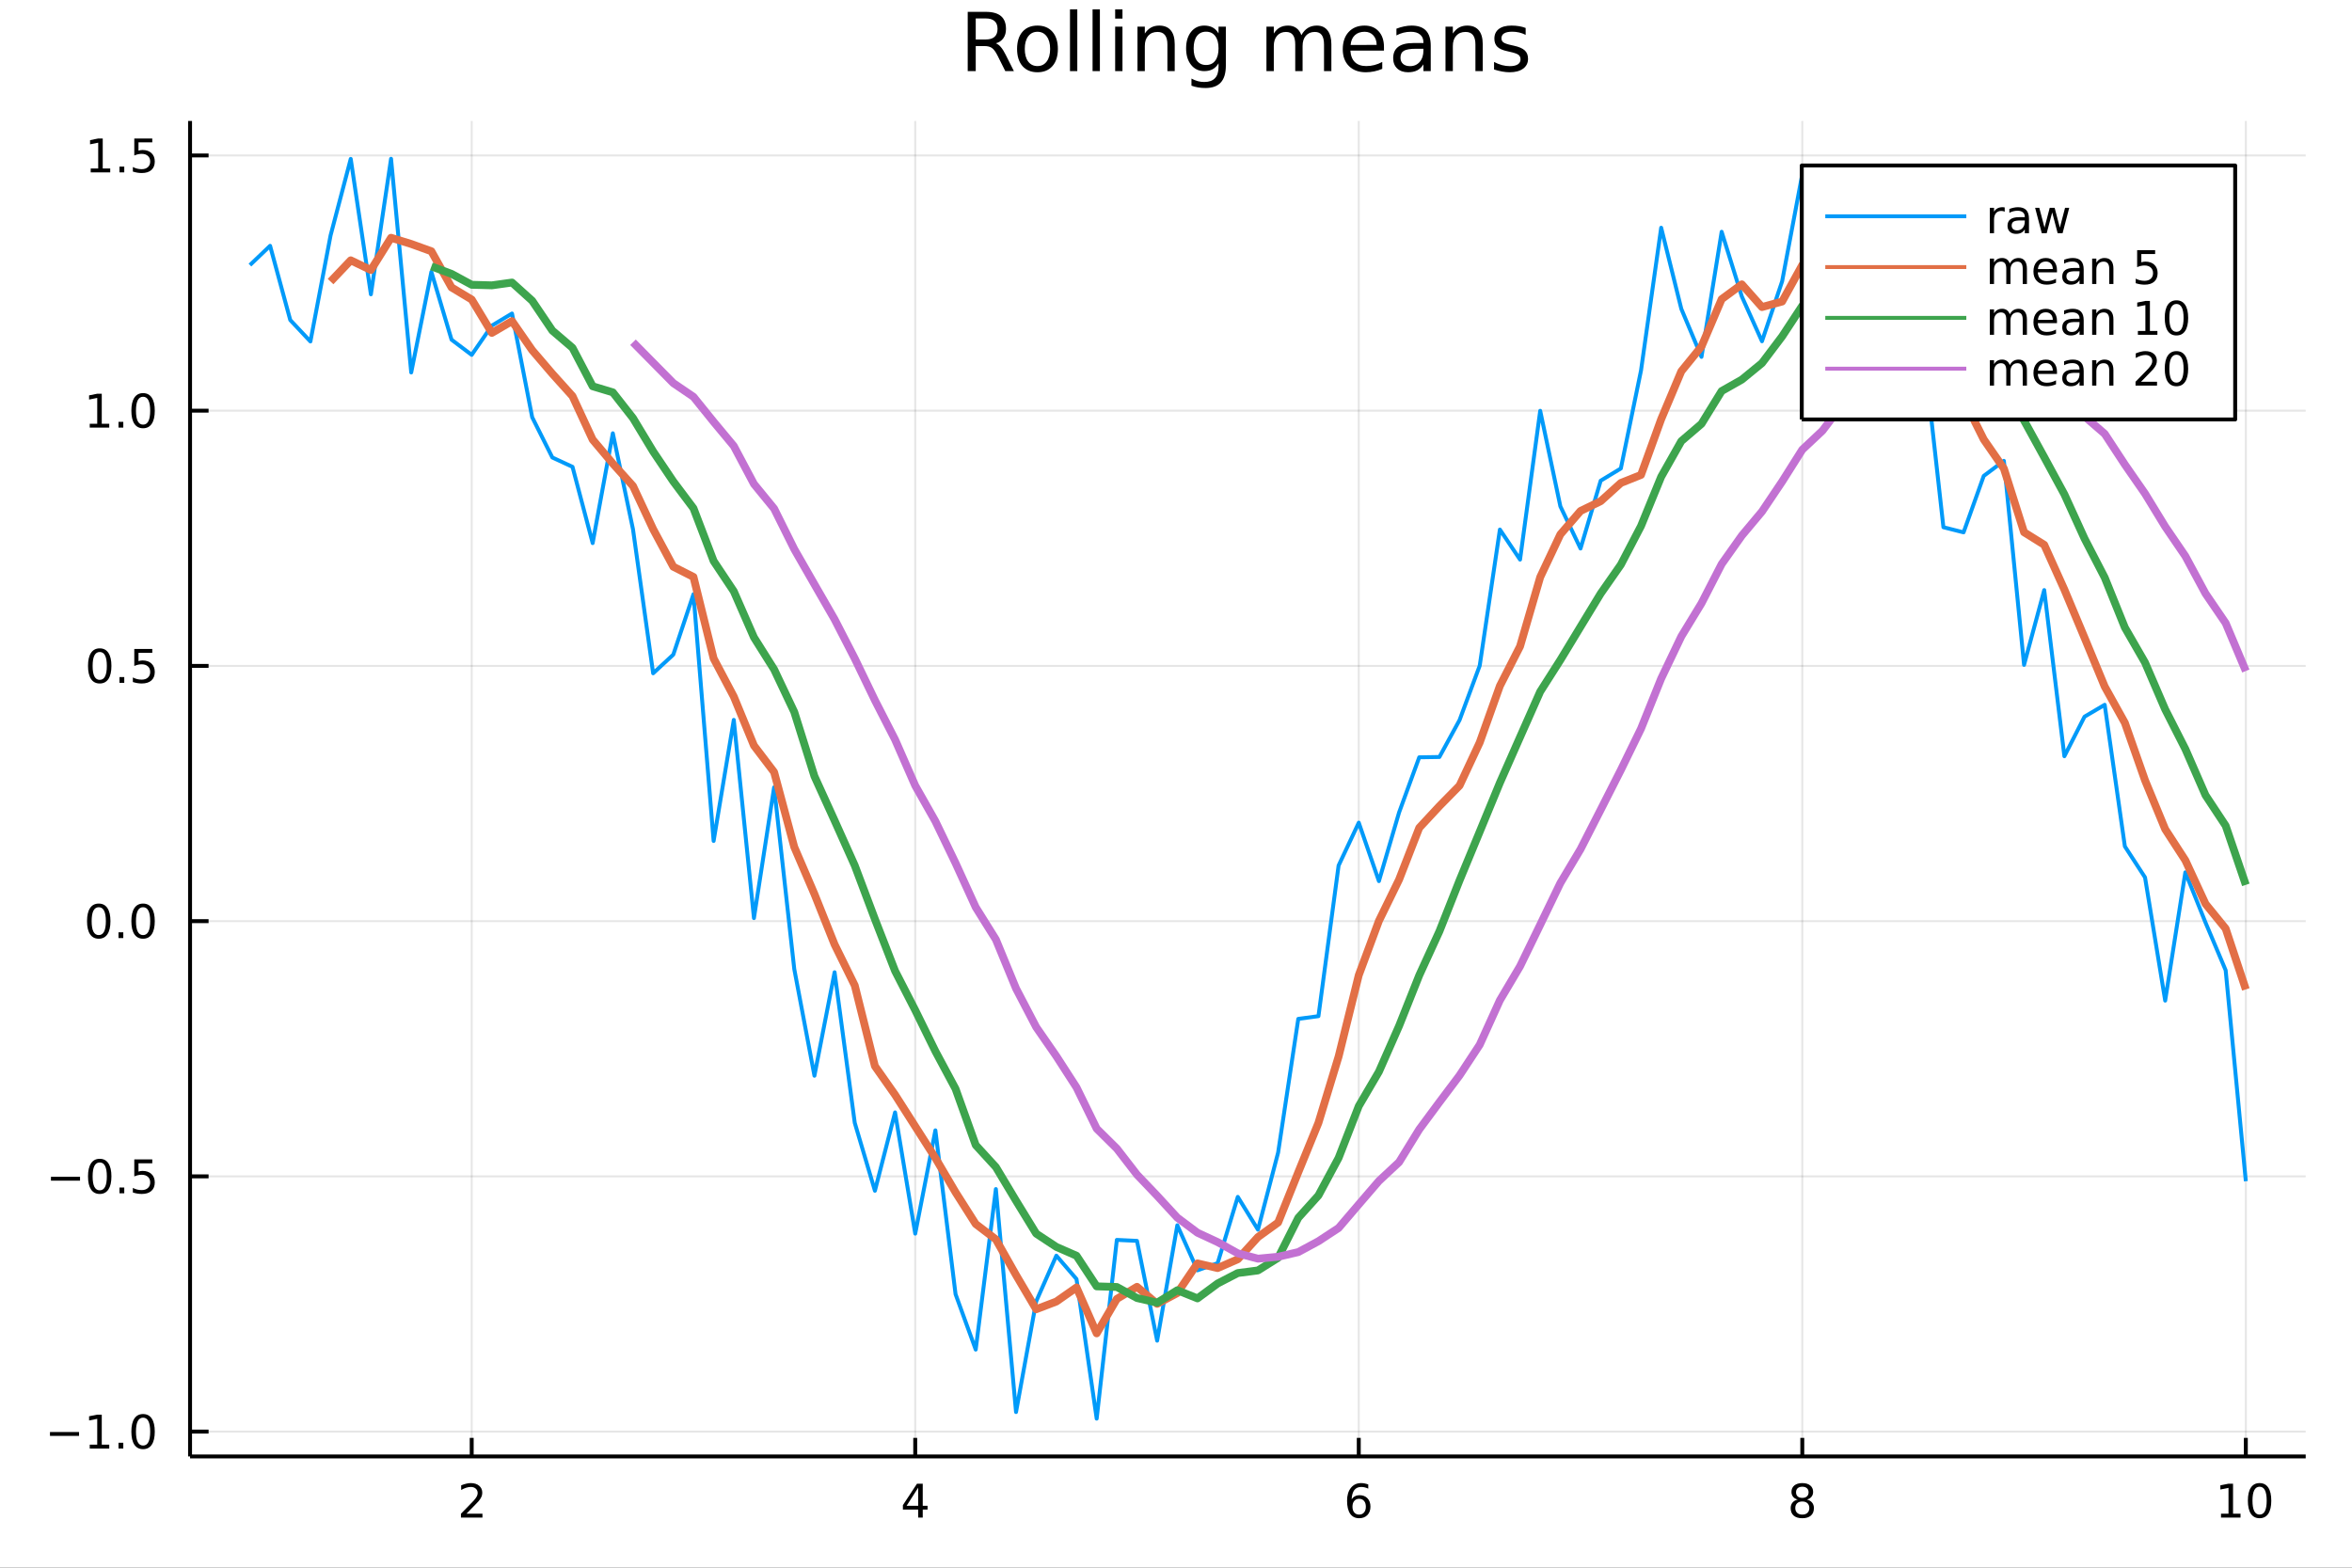 <?xml version="1.0" encoding="utf-8"?>
<svg xmlns="http://www.w3.org/2000/svg" xmlns:xlink="http://www.w3.org/1999/xlink" width="600" height="400" viewBox="0 0 2400 1600">
<rect x="0" y="0" width="2400" height="1600" fill="#333333" stroke="none"/>
<defs>
  <clipPath id="clip980">
    <rect x="0" y="0" width="2400" height="1600"/>
  </clipPath>
</defs>
<path clip-path="url(#clip980)" d="
M0 1600 L2400 1600 L2400 0 L0 0  Z
  " fill="#ffffff" fill-rule="evenodd" fill-opacity="1"/>
<defs>
  <clipPath id="clip981">
    <rect x="480" y="0" width="1681" height="1600"/>
  </clipPath>
</defs>
<path clip-path="url(#clip980)" d="
M193.936 1486.45 L2352.76 1486.45 L2352.76 123.472 L193.936 123.472  Z
  " fill="#ffffff" fill-rule="evenodd" fill-opacity="1"/>
<defs>
  <clipPath id="clip982">
    <rect x="193" y="123" width="2160" height="1364"/>
  </clipPath>
</defs>
<polyline clip-path="url(#clip982)" style="stroke:#000000; stroke-linecap:butt; stroke-linejoin:round; stroke-width:2; stroke-opacity:0.1; fill:none" points="
  481.326,1486.45 481.326,123.472 
  "/>
<polyline clip-path="url(#clip982)" style="stroke:#000000; stroke-linecap:butt; stroke-linejoin:round; stroke-width:2; stroke-opacity:0.1; fill:none" points="
  933.909,1486.45 933.909,123.472 
  "/>
<polyline clip-path="url(#clip982)" style="stroke:#000000; stroke-linecap:butt; stroke-linejoin:round; stroke-width:2; stroke-opacity:0.1; fill:none" points="
  1386.49,1486.45 1386.49,123.472 
  "/>
<polyline clip-path="url(#clip982)" style="stroke:#000000; stroke-linecap:butt; stroke-linejoin:round; stroke-width:2; stroke-opacity:0.1; fill:none" points="
  1839.07,1486.45 1839.07,123.472 
  "/>
<polyline clip-path="url(#clip982)" style="stroke:#000000; stroke-linecap:butt; stroke-linejoin:round; stroke-width:2; stroke-opacity:0.1; fill:none" points="
  2291.66,1486.45 2291.66,123.472 
  "/>
<polyline clip-path="url(#clip980)" style="stroke:#000000; stroke-linecap:butt; stroke-linejoin:round; stroke-width:4; stroke-opacity:1; fill:none" points="
  193.936,1486.45 2352.76,1486.45 
  "/>
<polyline clip-path="url(#clip980)" style="stroke:#000000; stroke-linecap:butt; stroke-linejoin:round; stroke-width:4; stroke-opacity:1; fill:none" points="
  481.326,1486.45 481.326,1467.55 
  "/>
<polyline clip-path="url(#clip980)" style="stroke:#000000; stroke-linecap:butt; stroke-linejoin:round; stroke-width:4; stroke-opacity:1; fill:none" points="
  933.909,1486.45 933.909,1467.55 
  "/>
<polyline clip-path="url(#clip980)" style="stroke:#000000; stroke-linecap:butt; stroke-linejoin:round; stroke-width:4; stroke-opacity:1; fill:none" points="
  1386.49,1486.45 1386.49,1467.55 
  "/>
<polyline clip-path="url(#clip980)" style="stroke:#000000; stroke-linecap:butt; stroke-linejoin:round; stroke-width:4; stroke-opacity:1; fill:none" points="
  1839.07,1486.45 1839.07,1467.55 
  "/>
<polyline clip-path="url(#clip980)" style="stroke:#000000; stroke-linecap:butt; stroke-linejoin:round; stroke-width:4; stroke-opacity:1; fill:none" points="
  2291.66,1486.45 2291.66,1467.55 
  "/>
<path clip-path="url(#clip980)" d="M475.979 1544.91 L492.298 1544.91 L492.298 1548.85 L470.354 1548.85 L470.354 1544.91 Q473.016 1542.16 477.599 1537.53 Q482.206 1532.88 483.386 1531.53 Q485.632 1529.01 486.511 1527.27 Q487.414 1525.51 487.414 1523.82 Q487.414 1521.07 485.47 1519.33 Q483.548 1517.6 480.446 1517.6 Q478.247 1517.6 475.794 1518.36 Q473.363 1519.13 470.585 1520.68 L470.585 1515.95 Q473.409 1514.82 475.863 1514.24 Q478.317 1513.66 480.354 1513.66 Q485.724 1513.66 488.919 1516.35 Q492.113 1519.03 492.113 1523.52 Q492.113 1525.65 491.303 1527.57 Q490.516 1529.47 488.409 1532.07 Q487.831 1532.74 484.729 1535.95 Q481.627 1539.15 475.979 1544.91 Z" fill="#000000" fill-rule="evenodd" fill-opacity="1" /><path clip-path="url(#clip980)" d="M936.918 1518.36 L925.113 1536.81 L936.918 1536.81 L936.918 1518.36 M935.691 1514.29 L941.571 1514.29 L941.571 1536.81 L946.501 1536.81 L946.501 1540.7 L941.571 1540.7 L941.571 1548.85 L936.918 1548.85 L936.918 1540.7 L921.316 1540.7 L921.316 1536.19 L935.691 1514.29 Z" fill="#000000" fill-rule="evenodd" fill-opacity="1" /><path clip-path="url(#clip980)" d="M1386.9 1529.7 Q1383.75 1529.7 1381.9 1531.86 Q1380.07 1534.01 1380.07 1537.76 Q1380.07 1541.49 1381.9 1543.66 Q1383.75 1545.82 1386.9 1545.82 Q1390.04 1545.82 1391.87 1543.66 Q1393.73 1541.49 1393.73 1537.76 Q1393.73 1534.01 1391.87 1531.86 Q1390.04 1529.7 1386.9 1529.7 M1396.18 1515.05 L1396.18 1519.31 Q1394.42 1518.48 1392.61 1518.04 Q1390.83 1517.6 1389.07 1517.6 Q1384.44 1517.6 1381.99 1520.72 Q1379.56 1523.85 1379.21 1530.17 Q1380.58 1528.15 1382.64 1527.09 Q1384.7 1526 1387.17 1526 Q1392.38 1526 1395.39 1529.17 Q1398.42 1532.32 1398.42 1537.76 Q1398.42 1543.08 1395.28 1546.3 Q1392.13 1549.52 1386.9 1549.52 Q1380.9 1549.52 1377.73 1544.94 Q1374.56 1540.33 1374.56 1531.6 Q1374.56 1523.41 1378.45 1518.55 Q1382.34 1513.66 1388.89 1513.66 Q1390.65 1513.66 1392.43 1514.01 Q1394.23 1514.36 1396.18 1515.05 Z" fill="#000000" fill-rule="evenodd" fill-opacity="1" /><path clip-path="url(#clip980)" d="M1839.07 1532.44 Q1835.74 1532.44 1833.82 1534.22 Q1831.92 1536 1831.92 1539.13 Q1831.92 1542.25 1833.82 1544.03 Q1835.74 1545.82 1839.07 1545.82 Q1842.41 1545.82 1844.33 1544.03 Q1846.25 1542.23 1846.25 1539.13 Q1846.25 1536 1844.33 1534.22 Q1842.43 1532.44 1839.07 1532.44 M1834.4 1530.45 Q1831.39 1529.7 1829.7 1527.64 Q1828.03 1525.58 1828.03 1522.62 Q1828.03 1518.48 1830.97 1516.07 Q1833.94 1513.66 1839.07 1513.66 Q1844.24 1513.66 1847.18 1516.07 Q1850.12 1518.48 1850.12 1522.62 Q1850.12 1525.58 1848.43 1527.64 Q1846.76 1529.7 1843.77 1530.45 Q1847.15 1531.23 1849.03 1533.52 Q1850.93 1535.82 1850.93 1539.13 Q1850.93 1544.15 1847.85 1546.83 Q1844.79 1549.52 1839.07 1549.52 Q1833.36 1549.52 1830.28 1546.83 Q1827.22 1544.15 1827.22 1539.13 Q1827.22 1535.82 1829.12 1533.52 Q1831.02 1531.23 1834.4 1530.45 M1832.69 1523.06 Q1832.69 1525.75 1834.35 1527.25 Q1836.04 1528.76 1839.07 1528.76 Q1842.08 1528.76 1843.77 1527.25 Q1845.49 1525.75 1845.49 1523.06 Q1845.49 1520.38 1843.77 1518.87 Q1842.08 1517.37 1839.07 1517.37 Q1836.04 1517.37 1834.35 1518.87 Q1832.69 1520.38 1832.69 1523.06 Z" fill="#000000" fill-rule="evenodd" fill-opacity="1" /><path clip-path="url(#clip980)" d="M2266.34 1544.91 L2273.98 1544.91 L2273.98 1518.55 L2265.67 1520.21 L2265.67 1515.95 L2273.94 1514.29 L2278.61 1514.29 L2278.61 1544.91 L2286.25 1544.91 L2286.25 1548.85 L2266.34 1548.85 L2266.34 1544.91 Z" fill="#000000" fill-rule="evenodd" fill-opacity="1" /><path clip-path="url(#clip980)" d="M2305.7 1517.37 Q2302.09 1517.37 2300.26 1520.93 Q2298.45 1524.47 2298.45 1531.6 Q2298.45 1538.71 2300.26 1542.27 Q2302.09 1545.82 2305.7 1545.82 Q2309.33 1545.82 2311.14 1542.27 Q2312.96 1538.71 2312.96 1531.6 Q2312.96 1524.47 2311.14 1520.93 Q2309.33 1517.37 2305.7 1517.37 M2305.7 1513.66 Q2311.51 1513.66 2314.56 1518.27 Q2317.64 1522.85 2317.64 1531.6 Q2317.64 1540.33 2314.56 1544.94 Q2311.51 1549.52 2305.7 1549.52 Q2299.89 1549.52 2296.81 1544.94 Q2293.75 1540.33 2293.75 1531.6 Q2293.75 1522.85 2296.81 1518.27 Q2299.89 1513.66 2305.7 1513.66 Z" fill="#000000" fill-rule="evenodd" fill-opacity="1" /><polyline clip-path="url(#clip982)" style="stroke:#000000; stroke-linecap:butt; stroke-linejoin:round; stroke-width:2; stroke-opacity:0.1; fill:none" points="
  193.936,1461.09 2352.76,1461.09 
  "/>
<polyline clip-path="url(#clip982)" style="stroke:#000000; stroke-linecap:butt; stroke-linejoin:round; stroke-width:2; stroke-opacity:0.1; fill:none" points="
  193.936,1200.6 2352.76,1200.6 
  "/>
<polyline clip-path="url(#clip982)" style="stroke:#000000; stroke-linecap:butt; stroke-linejoin:round; stroke-width:2; stroke-opacity:0.1; fill:none" points="
  193.936,940.116 2352.76,940.116 
  "/>
<polyline clip-path="url(#clip982)" style="stroke:#000000; stroke-linecap:butt; stroke-linejoin:round; stroke-width:2; stroke-opacity:0.1; fill:none" points="
  193.936,679.627 2352.76,679.627 
  "/>
<polyline clip-path="url(#clip982)" style="stroke:#000000; stroke-linecap:butt; stroke-linejoin:round; stroke-width:2; stroke-opacity:0.1; fill:none" points="
  193.936,419.138 2352.76,419.138 
  "/>
<polyline clip-path="url(#clip982)" style="stroke:#000000; stroke-linecap:butt; stroke-linejoin:round; stroke-width:2; stroke-opacity:0.1; fill:none" points="
  193.936,158.649 2352.76,158.649 
  "/>
<polyline clip-path="url(#clip980)" style="stroke:#000000; stroke-linecap:butt; stroke-linejoin:round; stroke-width:4; stroke-opacity:1; fill:none" points="
  193.936,1486.45 193.936,123.472 
  "/>
<polyline clip-path="url(#clip980)" style="stroke:#000000; stroke-linecap:butt; stroke-linejoin:round; stroke-width:4; stroke-opacity:1; fill:none" points="
  193.936,1461.09 212.834,1461.09 
  "/>
<polyline clip-path="url(#clip980)" style="stroke:#000000; stroke-linecap:butt; stroke-linejoin:round; stroke-width:4; stroke-opacity:1; fill:none" points="
  193.936,1200.6 212.834,1200.6 
  "/>
<polyline clip-path="url(#clip980)" style="stroke:#000000; stroke-linecap:butt; stroke-linejoin:round; stroke-width:4; stroke-opacity:1; fill:none" points="
  193.936,940.116 212.834,940.116 
  "/>
<polyline clip-path="url(#clip980)" style="stroke:#000000; stroke-linecap:butt; stroke-linejoin:round; stroke-width:4; stroke-opacity:1; fill:none" points="
  193.936,679.627 212.834,679.627 
  "/>
<polyline clip-path="url(#clip980)" style="stroke:#000000; stroke-linecap:butt; stroke-linejoin:round; stroke-width:4; stroke-opacity:1; fill:none" points="
  193.936,419.138 212.834,419.138 
  "/>
<polyline clip-path="url(#clip980)" style="stroke:#000000; stroke-linecap:butt; stroke-linejoin:round; stroke-width:4; stroke-opacity:1; fill:none" points="
  193.936,158.649 212.834,158.649 
  "/>
<path clip-path="url(#clip980)" d="M50.992 1461.54 L80.668 1461.54 L80.668 1465.48 L50.992 1465.48 L50.992 1461.54 Z" fill="#000000" fill-rule="evenodd" fill-opacity="1" /><path clip-path="url(#clip980)" d="M91.571 1474.44 L99.21 1474.44 L99.21 1448.07 L90.899 1449.74 L90.899 1445.48 L99.163 1443.81 L103.839 1443.81 L103.839 1474.44 L111.478 1474.44 L111.478 1478.37 L91.571 1478.37 L91.571 1474.44 Z" fill="#000000" fill-rule="evenodd" fill-opacity="1" /><path clip-path="url(#clip980)" d="M120.922 1472.49 L125.807 1472.49 L125.807 1478.37 L120.922 1478.37 L120.922 1472.49 Z" fill="#000000" fill-rule="evenodd" fill-opacity="1" /><path clip-path="url(#clip980)" d="M145.992 1446.89 Q142.381 1446.89 140.552 1450.46 Q138.746 1454 138.746 1461.13 Q138.746 1468.23 140.552 1471.8 Q142.381 1475.34 145.992 1475.34 Q149.626 1475.34 151.431 1471.8 Q153.26 1468.23 153.26 1461.13 Q153.26 1454 151.431 1450.46 Q149.626 1446.89 145.992 1446.89 M145.992 1443.19 Q151.802 1443.19 154.857 1447.79 Q157.936 1452.38 157.936 1461.13 Q157.936 1469.85 154.857 1474.46 Q151.802 1479.04 145.992 1479.04 Q140.181 1479.04 137.103 1474.46 Q134.047 1469.85 134.047 1461.13 Q134.047 1452.38 137.103 1447.79 Q140.181 1443.19 145.992 1443.19 Z" fill="#000000" fill-rule="evenodd" fill-opacity="1" /><path clip-path="url(#clip980)" d="M51.987 1201.06 L81.663 1201.06 L81.663 1204.99 L51.987 1204.99 L51.987 1201.06 Z" fill="#000000" fill-rule="evenodd" fill-opacity="1" /><path clip-path="url(#clip980)" d="M101.756 1186.4 Q98.145 1186.4 96.316 1189.97 Q94.51 1193.51 94.51 1200.64 Q94.51 1207.75 96.316 1211.31 Q98.145 1214.85 101.756 1214.85 Q105.39 1214.85 107.196 1211.31 Q109.024 1207.75 109.024 1200.64 Q109.024 1193.51 107.196 1189.97 Q105.39 1186.4 101.756 1186.4 M101.756 1182.7 Q107.566 1182.7 110.621 1187.31 Q113.7 1191.89 113.7 1200.64 Q113.7 1209.37 110.621 1213.97 Q107.566 1218.56 101.756 1218.56 Q95.946 1218.56 92.867 1213.97 Q89.811 1209.37 89.811 1200.64 Q89.811 1191.89 92.867 1187.31 Q95.946 1182.7 101.756 1182.7 Z" fill="#000000" fill-rule="evenodd" fill-opacity="1" /><path clip-path="url(#clip980)" d="M121.918 1212 L126.802 1212 L126.802 1217.88 L121.918 1217.88 L121.918 1212 Z" fill="#000000" fill-rule="evenodd" fill-opacity="1" /><path clip-path="url(#clip980)" d="M137.033 1183.32 L155.39 1183.32 L155.39 1187.26 L141.316 1187.26 L141.316 1195.73 Q142.334 1195.38 143.353 1195.22 Q144.371 1195.04 145.39 1195.04 Q151.177 1195.04 154.556 1198.21 Q157.936 1201.38 157.936 1206.8 Q157.936 1212.38 154.464 1215.48 Q150.992 1218.56 144.672 1218.56 Q142.496 1218.56 140.228 1218.19 Q137.982 1217.82 135.575 1217.07 L135.575 1212.38 Q137.658 1213.51 139.881 1214.07 Q142.103 1214.62 144.58 1214.62 Q148.584 1214.62 150.922 1212.51 Q153.26 1210.41 153.26 1206.8 Q153.26 1203.19 150.922 1201.08 Q148.584 1198.97 144.58 1198.97 Q142.705 1198.97 140.83 1199.39 Q138.978 1199.81 137.033 1200.69 L137.033 1183.32 Z" fill="#000000" fill-rule="evenodd" fill-opacity="1" /><path clip-path="url(#clip980)" d="M100.76 925.914 Q97.149 925.914 95.321 929.479 Q93.515 933.021 93.515 940.15 Q93.515 947.257 95.321 950.821 Q97.149 954.363 100.76 954.363 Q104.395 954.363 106.2 950.821 Q108.029 947.257 108.029 940.15 Q108.029 933.021 106.2 929.479 Q104.395 925.914 100.76 925.914 M100.76 922.211 Q106.571 922.211 109.626 926.817 Q112.705 931.4 112.705 940.15 Q112.705 948.877 109.626 953.483 Q106.571 958.067 100.76 958.067 Q94.95 958.067 91.871 953.483 Q88.816 948.877 88.816 940.15 Q88.816 931.4 91.871 926.817 Q94.95 922.211 100.76 922.211 Z" fill="#000000" fill-rule="evenodd" fill-opacity="1" /><path clip-path="url(#clip980)" d="M120.922 951.516 L125.807 951.516 L125.807 957.396 L120.922 957.396 L120.922 951.516 Z" fill="#000000" fill-rule="evenodd" fill-opacity="1" /><path clip-path="url(#clip980)" d="M145.992 925.914 Q142.381 925.914 140.552 929.479 Q138.746 933.021 138.746 940.15 Q138.746 947.257 140.552 950.821 Q142.381 954.363 145.992 954.363 Q149.626 954.363 151.431 950.821 Q153.26 947.257 153.26 940.15 Q153.26 933.021 151.431 929.479 Q149.626 925.914 145.992 925.914 M145.992 922.211 Q151.802 922.211 154.857 926.817 Q157.936 931.4 157.936 940.15 Q157.936 948.877 154.857 953.483 Q151.802 958.067 145.992 958.067 Q140.181 958.067 137.103 953.483 Q134.047 948.877 134.047 940.15 Q134.047 931.4 137.103 926.817 Q140.181 922.211 145.992 922.211 Z" fill="#000000" fill-rule="evenodd" fill-opacity="1" /><path clip-path="url(#clip980)" d="M101.756 665.425 Q98.145 665.425 96.316 668.99 Q94.51 672.532 94.51 679.661 Q94.51 686.768 96.316 690.333 Q98.145 693.874 101.756 693.874 Q105.39 693.874 107.196 690.333 Q109.024 686.768 109.024 679.661 Q109.024 672.532 107.196 668.99 Q105.39 665.425 101.756 665.425 M101.756 661.722 Q107.566 661.722 110.621 666.328 Q113.7 670.911 113.7 679.661 Q113.7 688.388 110.621 692.995 Q107.566 697.578 101.756 697.578 Q95.946 697.578 92.867 692.995 Q89.811 688.388 89.811 679.661 Q89.811 670.911 92.867 666.328 Q95.946 661.722 101.756 661.722 Z" fill="#000000" fill-rule="evenodd" fill-opacity="1" /><path clip-path="url(#clip980)" d="M121.918 691.027 L126.802 691.027 L126.802 696.907 L121.918 696.907 L121.918 691.027 Z" fill="#000000" fill-rule="evenodd" fill-opacity="1" /><path clip-path="url(#clip980)" d="M137.033 662.347 L155.39 662.347 L155.39 666.282 L141.316 666.282 L141.316 674.754 Q142.334 674.407 143.353 674.245 Q144.371 674.059 145.39 674.059 Q151.177 674.059 154.556 677.231 Q157.936 680.402 157.936 685.819 Q157.936 691.397 154.464 694.499 Q150.992 697.578 144.672 697.578 Q142.496 697.578 140.228 697.208 Q137.982 696.837 135.575 696.096 L135.575 691.397 Q137.658 692.532 139.881 693.087 Q142.103 693.643 144.58 693.643 Q148.584 693.643 150.922 691.536 Q153.26 689.43 153.26 685.819 Q153.26 682.208 150.922 680.101 Q148.584 677.995 144.58 677.995 Q142.705 677.995 140.83 678.411 Q138.978 678.828 137.033 679.708 L137.033 662.347 Z" fill="#000000" fill-rule="evenodd" fill-opacity="1" /><path clip-path="url(#clip980)" d="M91.571 432.482 L99.21 432.482 L99.21 406.117 L90.899 407.784 L90.899 403.524 L99.163 401.858 L103.839 401.858 L103.839 432.482 L111.478 432.482 L111.478 436.418 L91.571 436.418 L91.571 432.482 Z" fill="#000000" fill-rule="evenodd" fill-opacity="1" /><path clip-path="url(#clip980)" d="M120.922 430.538 L125.807 430.538 L125.807 436.418 L120.922 436.418 L120.922 430.538 Z" fill="#000000" fill-rule="evenodd" fill-opacity="1" /><path clip-path="url(#clip980)" d="M145.992 404.936 Q142.381 404.936 140.552 408.501 Q138.746 412.043 138.746 419.172 Q138.746 426.279 140.552 429.844 Q142.381 433.385 145.992 433.385 Q149.626 433.385 151.431 429.844 Q153.26 426.279 153.26 419.172 Q153.26 412.043 151.431 408.501 Q149.626 404.936 145.992 404.936 M145.992 401.233 Q151.802 401.233 154.857 405.839 Q157.936 410.422 157.936 419.172 Q157.936 427.899 154.857 432.506 Q151.802 437.089 145.992 437.089 Q140.181 437.089 137.103 432.506 Q134.047 427.899 134.047 419.172 Q134.047 410.422 137.103 405.839 Q140.181 401.233 145.992 401.233 Z" fill="#000000" fill-rule="evenodd" fill-opacity="1" /><path clip-path="url(#clip980)" d="M92.566 171.994 L100.205 171.994 L100.205 145.628 L91.895 147.295 L91.895 143.035 L100.159 141.369 L104.834 141.369 L104.834 171.994 L112.473 171.994 L112.473 175.929 L92.566 175.929 L92.566 171.994 Z" fill="#000000" fill-rule="evenodd" fill-opacity="1" /><path clip-path="url(#clip980)" d="M121.918 170.049 L126.802 170.049 L126.802 175.929 L121.918 175.929 L121.918 170.049 Z" fill="#000000" fill-rule="evenodd" fill-opacity="1" /><path clip-path="url(#clip980)" d="M137.033 141.369 L155.39 141.369 L155.39 145.304 L141.316 145.304 L141.316 153.776 Q142.334 153.429 143.353 153.267 Q144.371 153.082 145.39 153.082 Q151.177 153.082 154.556 156.253 Q157.936 159.424 157.936 164.841 Q157.936 170.419 154.464 173.521 Q150.992 176.6 144.672 176.6 Q142.496 176.6 140.228 176.23 Q137.982 175.859 135.575 175.119 L135.575 170.419 Q137.658 171.554 139.881 172.109 Q142.103 172.665 144.58 172.665 Q148.584 172.665 150.922 170.558 Q153.26 168.452 153.26 164.841 Q153.26 161.23 150.922 159.123 Q148.584 157.017 144.58 157.017 Q142.705 157.017 140.83 157.433 Q138.978 157.85 137.033 158.73 L137.033 141.369 Z" fill="#000000" fill-rule="evenodd" fill-opacity="1" /><path clip-path="url(#clip980)" d="M1016.15 44.22 Q1018.79 45.111 1021.26 48.028 Q1023.77 50.944 1026.28 56.048 L1034.59 72.576 L1025.8 72.576 L1018.06 57.061 Q1015.06 50.985 1012.22 49 Q1009.43 47.015 1004.57 47.015 L995.656 47.015 L995.656 72.576 L987.474 72.576 L987.474 12.096 L1005.95 12.096 Q1016.32 12.096 1021.42 16.43 Q1026.52 20.765 1026.52 29.515 Q1026.52 35.227 1023.85 38.994 Q1021.22 42.761 1016.15 44.22 M995.656 18.82 L995.656 40.29 L1005.95 40.29 Q1011.86 40.29 1014.86 37.576 Q1017.9 34.822 1017.9 29.515 Q1017.9 24.208 1014.86 21.535 Q1011.86 18.82 1005.95 18.82 L995.656 18.82 Z" fill="#000000" fill-rule="evenodd" fill-opacity="1" /><path clip-path="url(#clip980)" d="M1058.65 32.431 Q1052.65 32.431 1049.17 37.131 Q1045.69 41.789 1045.69 49.931 Q1045.69 58.074 1049.13 62.773 Q1052.61 67.431 1058.65 67.431 Q1064.6 67.431 1068.09 62.732 Q1071.57 58.033 1071.57 49.931 Q1071.57 41.87 1068.09 37.171 Q1064.6 32.431 1058.65 32.431 M1058.65 26.112 Q1068.37 26.112 1073.92 32.431 Q1079.47 38.751 1079.47 49.931 Q1079.47 61.071 1073.92 67.431 Q1068.37 73.751 1058.65 73.751 Q1048.89 73.751 1043.34 67.431 Q1037.83 61.071 1037.83 49.931 Q1037.83 38.751 1043.34 32.431 Q1048.89 26.112 1058.65 26.112 Z" fill="#000000" fill-rule="evenodd" fill-opacity="1" /><path clip-path="url(#clip980)" d="M1091.82 9.544 L1099.28 9.544 L1099.28 72.576 L1091.82 72.576 L1091.82 9.544 Z" fill="#000000" fill-rule="evenodd" fill-opacity="1" /><path clip-path="url(#clip980)" d="M1114.87 9.544 L1122.33 9.544 L1122.33 72.576 L1114.87 72.576 L1114.87 9.544 Z" fill="#000000" fill-rule="evenodd" fill-opacity="1" /><path clip-path="url(#clip980)" d="M1137.92 27.206 L1145.38 27.206 L1145.38 72.576 L1137.92 72.576 L1137.92 27.206 M1137.92 9.544 L1145.38 9.544 L1145.38 18.983 L1137.92 18.983 L1137.92 9.544 Z" fill="#000000" fill-rule="evenodd" fill-opacity="1" /><path clip-path="url(#clip980)" d="M1198.69 45.192 L1198.69 72.576 L1191.23 72.576 L1191.23 45.435 Q1191.23 38.994 1188.72 35.794 Q1186.21 32.594 1181.19 32.594 Q1175.15 32.594 1171.67 36.442 Q1168.18 40.29 1168.18 46.934 L1168.18 72.576 L1160.69 72.576 L1160.69 27.206 L1168.18 27.206 L1168.18 34.254 Q1170.86 30.163 1174.46 28.138 Q1178.11 26.112 1182.85 26.112 Q1190.67 26.112 1194.68 30.973 Q1198.69 35.794 1198.69 45.192 Z" fill="#000000" fill-rule="evenodd" fill-opacity="1" /><path clip-path="url(#clip980)" d="M1243.41 49.364 Q1243.41 41.263 1240.05 36.806 Q1236.73 32.35 1230.69 32.35 Q1224.69 32.35 1221.33 36.806 Q1218.01 41.263 1218.01 49.364 Q1218.01 57.426 1221.33 61.882 Q1224.69 66.338 1230.69 66.338 Q1236.73 66.338 1240.05 61.882 Q1243.41 57.426 1243.41 49.364 M1250.86 66.945 Q1250.86 78.531 1245.72 84.162 Q1240.57 89.833 1229.96 89.833 Q1226.03 89.833 1222.55 89.225 Q1219.06 88.658 1215.78 87.443 L1215.78 80.192 Q1219.06 81.974 1222.26 82.825 Q1225.46 83.675 1228.79 83.675 Q1236.12 83.675 1239.76 79.827 Q1243.41 76.019 1243.41 68.282 L1243.41 64.596 Q1241.1 68.606 1237.5 70.591 Q1233.89 72.576 1228.87 72.576 Q1220.52 72.576 1215.42 66.216 Q1210.31 59.856 1210.31 49.364 Q1210.31 38.832 1215.42 32.472 Q1220.52 26.112 1228.87 26.112 Q1233.89 26.112 1237.5 28.097 Q1241.1 30.082 1243.41 34.092 L1243.41 27.206 L1250.86 27.206 L1250.86 66.945 Z" fill="#000000" fill-rule="evenodd" fill-opacity="1" /><path clip-path="url(#clip980)" d="M1327.91 35.915 Q1330.71 30.892 1334.6 28.502 Q1338.48 26.112 1343.75 26.112 Q1350.84 26.112 1354.69 31.095 Q1358.54 36.037 1358.54 45.192 L1358.54 72.576 L1351.04 72.576 L1351.04 45.435 Q1351.04 38.913 1348.73 35.753 Q1346.42 32.594 1341.68 32.594 Q1335.89 32.594 1332.53 36.442 Q1329.17 40.29 1329.17 46.934 L1329.17 72.576 L1321.67 72.576 L1321.67 45.435 Q1321.67 38.873 1319.36 35.753 Q1317.06 32.594 1312.23 32.594 Q1306.52 32.594 1303.16 36.482 Q1299.8 40.331 1299.8 46.934 L1299.8 72.576 L1292.3 72.576 L1292.3 27.206 L1299.8 27.206 L1299.8 34.254 Q1302.35 30.082 1305.92 28.097 Q1309.48 26.112 1314.38 26.112 Q1319.32 26.112 1322.77 28.624 Q1326.25 31.135 1327.91 35.915 Z" fill="#000000" fill-rule="evenodd" fill-opacity="1" /><path clip-path="url(#clip980)" d="M1412.21 48.028 L1412.21 51.673 L1377.94 51.673 Q1378.43 59.37 1382.56 63.421 Q1386.73 67.431 1394.14 67.431 Q1398.44 67.431 1402.45 66.378 Q1406.5 65.325 1410.47 63.218 L1410.47 70.267 Q1406.46 71.968 1402.25 72.86 Q1398.03 73.751 1393.7 73.751 Q1382.84 73.751 1376.48 67.431 Q1370.16 61.112 1370.16 50.337 Q1370.16 39.197 1376.16 32.675 Q1382.19 26.112 1392.4 26.112 Q1401.56 26.112 1406.86 32.026 Q1412.21 37.9 1412.21 48.028 M1404.76 45.84 Q1404.68 39.723 1401.31 36.077 Q1397.99 32.431 1392.48 32.431 Q1386.24 32.431 1382.48 35.956 Q1378.75 39.48 1378.18 45.88 L1404.76 45.84 Z" fill="#000000" fill-rule="evenodd" fill-opacity="1" /><path clip-path="url(#clip980)" d="M1445.06 49.769 Q1436.03 49.769 1432.55 51.835 Q1429.06 53.901 1429.06 58.884 Q1429.06 62.854 1431.66 65.203 Q1434.29 67.512 1438.78 67.512 Q1444.98 67.512 1448.71 63.137 Q1452.48 58.722 1452.48 51.43 L1452.48 49.769 L1445.06 49.769 M1459.93 46.691 L1459.93 72.576 L1452.48 72.576 L1452.48 65.689 Q1449.92 69.821 1446.12 71.806 Q1442.31 73.751 1436.8 73.751 Q1429.83 73.751 1425.7 69.862 Q1421.61 65.933 1421.61 59.37 Q1421.61 51.714 1426.71 47.825 Q1431.86 43.936 1442.03 43.936 L1452.48 43.936 L1452.48 43.207 Q1452.48 38.062 1449.07 35.267 Q1445.71 32.431 1439.6 32.431 Q1435.71 32.431 1432.02 33.363 Q1428.33 34.295 1424.93 36.158 L1424.93 29.272 Q1429.02 27.692 1432.87 26.922 Q1436.72 26.112 1440.36 26.112 Q1450.21 26.112 1455.07 31.216 Q1459.93 36.32 1459.93 46.691 Z" fill="#000000" fill-rule="evenodd" fill-opacity="1" /><path clip-path="url(#clip980)" d="M1513 45.192 L1513 72.576 L1505.54 72.576 L1505.54 45.435 Q1505.54 38.994 1503.03 35.794 Q1500.52 32.594 1495.5 32.594 Q1489.46 32.594 1485.98 36.442 Q1482.49 40.29 1482.49 46.934 L1482.49 72.576 L1475 72.576 L1475 27.206 L1482.49 27.206 L1482.49 34.254 Q1485.17 30.163 1488.77 28.138 Q1492.42 26.112 1497.16 26.112 Q1504.98 26.112 1508.99 30.973 Q1513 35.794 1513 45.192 Z" fill="#000000" fill-rule="evenodd" fill-opacity="1" /><path clip-path="url(#clip980)" d="M1556.79 28.543 L1556.79 35.591 Q1553.63 33.971 1550.23 33.161 Q1546.82 32.35 1543.18 32.35 Q1537.63 32.35 1534.83 34.052 Q1532.08 35.753 1532.08 39.156 Q1532.08 41.749 1534.06 43.248 Q1536.05 44.706 1542.04 46.043 L1544.59 46.61 Q1552.53 48.311 1555.86 51.43 Q1559.22 54.509 1559.22 60.059 Q1559.22 66.378 1554.2 70.064 Q1549.21 73.751 1540.46 73.751 Q1536.82 73.751 1532.85 73.022 Q1528.92 72.333 1524.54 70.915 L1524.54 63.218 Q1528.67 65.365 1532.68 66.459 Q1536.7 67.512 1540.62 67.512 Q1545.89 67.512 1548.73 65.73 Q1551.56 63.907 1551.56 60.626 Q1551.56 57.588 1549.5 55.967 Q1547.47 54.347 1540.54 52.848 L1537.95 52.24 Q1531.02 50.782 1527.95 47.785 Q1524.87 44.746 1524.87 39.48 Q1524.87 33.08 1529.4 29.596 Q1533.94 26.112 1542.29 26.112 Q1546.42 26.112 1550.06 26.72 Q1553.71 27.327 1556.79 28.543 Z" fill="#000000" fill-rule="evenodd" fill-opacity="1" /><polyline clip-path="url(#clip982)" style="stroke:#009af9; stroke-linecap:butt; stroke-linejoin:round; stroke-width:4; stroke-opacity:1; fill:none" points="
  255.035,270.539 275.607,250.885 296.179,326.64 316.751,348.512 337.322,240.272 357.894,162.167 378.466,300.384 399.038,162.047 419.61,380.138 440.182,277.456 
  460.754,346.675 481.326,362.194 501.898,332.321 522.47,319.971 543.042,425.846 563.614,466.926 584.186,476.448 604.758,554.276 625.33,442.218 645.902,540.149 
  666.474,687.161 687.046,668.114 707.617,606.483 728.189,858.28 748.761,734.72 769.333,937.01 789.905,803.537 810.477,989.024 831.049,1097.9 851.621,992.297 
  872.193,1145.97 892.765,1215.31 913.337,1135.32 933.909,1259.05 954.481,1153.63 975.053,1320.84 995.625,1377.42 1016.2,1213.58 1036.77,1441.15 1057.34,1328.17 
  1077.91,1281.54 1098.48,1305.41 1119.06,1447.87 1139.63,1265.46 1160.2,1266.45 1180.77,1368.3 1201.34,1250.53 1221.92,1296.51 1242.49,1289.21 1263.06,1221.55 
  1283.63,1255.02 1304.2,1176.33 1324.78,1039.87 1345.35,1037.11 1365.92,883.378 1386.49,839.621 1407.06,899.287 1427.64,829.197 1448.21,772.911 1468.78,772.589 
  1489.35,734.898 1509.92,679.393 1530.5,540.463 1551.07,571.139 1571.64,419.271 1592.21,516.773 1612.78,559.836 1633.35,490.617 1653.93,478.118 1674.5,378.148 
  1695.07,232.424 1715.64,315.267 1736.21,364.229 1756.79,236.56 1777.36,302.568 1797.93,348.307 1818.5,287.129 1839.07,177.782 1859.65,386.244 1880.22,227.898 
  1900.79,392.502 1921.36,279.838 1941.93,321.678 1962.51,353.528 1983.08,538.112 2003.65,543.316 2024.22,485.733 2044.79,470.362 2065.37,678.584 2085.94,602.243 
  2106.51,771.823 2127.08,731.435 2147.65,719.322 2168.23,863.847 2188.8,895.485 2209.37,1021.23 2229.94,890.292 2250.51,941.568 2271.09,990.26 2291.66,1205.57 
  
  "/>
<polyline clip-path="url(#clip982)" style="stroke:#e26f46; stroke-linecap:butt; stroke-linejoin:round; stroke-width:8; stroke-opacity:1; fill:none" points="
  337.322,287.369 357.894,265.695 378.466,275.595 399.038,242.676 419.61,249.002 440.182,256.438 460.754,293.34 481.326,305.702 501.898,339.757 522.47,327.724 
  543.042,357.402 563.614,381.452 584.186,404.303 604.758,448.694 625.33,473.143 645.902,496.004 666.474,540.05 687.046,578.384 707.617,588.825 728.189,672.037 
  748.761,710.952 769.333,760.921 789.905,788.006 810.477,864.514 831.049,912.438 851.621,963.953 872.193,1005.74 892.765,1088.1 913.337,1117.36 933.909,1149.59 
  954.481,1181.85 975.053,1216.83 995.625,1249.25 1016.2,1264.9 1036.77,1301.32 1057.34,1336.23 1077.91,1328.37 1098.48,1313.97 1119.06,1360.83 1139.63,1325.69 
  1160.2,1313.35 1180.77,1330.7 1201.34,1319.72 1221.92,1289.45 1242.49,1294.2 1263.06,1285.22 1283.63,1262.56 1304.2,1247.72 1324.78,1196.4 1345.35,1145.98 
  1365.92,1078.34 1386.49,995.262 1407.06,939.854 1427.64,897.719 1448.21,844.879 1468.78,822.721 1489.35,801.776 1509.92,757.797 1530.5,700.051 1551.07,659.696 
  1571.64,589.033 1592.21,545.408 1612.78,521.496 1633.35,511.527 1653.93,492.923 1674.5,484.698 1695.07,427.829 1715.64,378.915 1736.21,353.637 1756.79,305.326 
  1777.36,290.209 1797.93,313.386 1818.5,307.758 1839.07,270.469 1859.65,300.406 1880.22,285.472 1900.79,294.311 1921.36,292.853 1941.93,321.632 1962.51,315.089 
  1983.08,377.132 2003.65,407.295 2024.22,448.474 2044.79,478.21 2065.37,543.221 2085.94,556.048 2106.51,601.749 2127.08,650.889 2147.65,700.681 2168.23,737.734 
  2188.8,796.382 2209.37,846.263 2229.94,878.035 2250.51,922.484 2271.09,947.766 2291.66,1009.78 
  "/>
<polyline clip-path="url(#clip982)" style="stroke:#3da44d; stroke-linecap:butt; stroke-linejoin:round; stroke-width:8; stroke-opacity:1; fill:none" points="
  440.182,271.904 460.754,279.518 481.326,290.648 501.898,291.217 522.47,288.363 543.042,306.92 563.614,337.396 584.186,355.002 604.758,394.225 625.33,400.433 
  645.902,426.703 666.474,460.751 687.046,491.343 707.617,518.759 728.189,572.59 748.761,603.478 769.333,650.486 789.905,683.195 810.477,726.67 831.049,792.238 
  851.621,837.452 872.193,883.333 892.765,938.052 913.337,990.936 933.909,1031.01 954.481,1072.9 975.053,1111.29 995.625,1168.68 1016.2,1191.13 1036.77,1225.46 
  1057.34,1259.04 1077.91,1272.6 1098.48,1281.61 1119.06,1312.87 1139.63,1313.51 1160.2,1324.79 1180.77,1329.54 1201.34,1316.85 1221.92,1325.14 1242.49,1309.95 
  1263.06,1299.28 1283.63,1296.63 1304.2,1283.72 1324.78,1242.92 1345.35,1220.09 1365.92,1181.78 1386.49,1128.91 1407.06,1093.79 1427.64,1047.06 1448.21,995.427 
  1468.78,950.532 1489.35,898.519 1509.92,848.826 1530.5,798.885 1551.07,752.288 1571.64,705.877 1592.21,673.592 1612.78,639.647 1633.35,605.789 1653.93,576.31 
  1674.5,536.866 1695.07,486.618 1715.64,450.206 1736.21,432.582 1756.79,399.124 1777.36,387.454 1797.93,370.607 1818.5,343.337 1839.07,312.053 1859.65,302.866 
  1880.22,287.841 1900.79,303.848 1921.36,300.306 1941.93,296.05 1962.51,307.747 1983.08,331.302 2003.65,350.803 2024.22,370.663 2044.79,399.921 2065.37,429.155 
  2085.94,466.59 2106.51,504.522 2127.08,549.681 2147.65,589.446 2168.23,640.478 2188.8,676.215 2209.37,724.006 2229.94,764.462 2250.51,811.583 2271.09,842.75 
  2291.66,903.083 
  "/>
<polyline clip-path="url(#clip982)" style="stroke:#c271d2; stroke-linecap:butt; stroke-linejoin:round; stroke-width:8; stroke-opacity:1; fill:none" points="
  645.902,349.303 666.474,370.134 687.046,390.996 707.617,404.988 728.189,430.476 748.761,455.199 769.333,493.941 789.905,519.099 810.477,560.447 831.049,596.335 
  851.621,632.077 872.193,672.042 892.765,714.698 913.337,754.848 933.909,801.802 954.481,838.191 975.053,880.886 995.625,925.935 1016.2,958.9 1036.77,1008.85 
  1057.34,1048.25 1077.91,1077.97 1098.48,1109.83 1119.06,1151.9 1139.63,1172.26 1160.2,1198.85 1180.77,1220.41 1201.34,1242.76 1221.92,1258.14 1242.49,1267.7 
  1263.06,1279.16 1283.63,1284.62 1304.2,1282.67 1324.78,1277.9 1345.35,1266.8 1365.92,1253.29 1386.49,1229.22 1407.06,1205.32 1427.64,1186.1 1448.21,1152.69 
  1468.78,1124.91 1489.35,1097.58 1509.92,1066.27 1530.5,1020.9 1551.07,986.188 1571.64,943.829 1592.21,901.253 1612.78,866.718 1633.35,826.423 1653.93,785.869 
  1674.5,743.699 1695.07,692.569 1715.64,649.516 1736.21,615.733 1756.79,575.706 1777.36,546.665 1797.93,522.1 1818.5,491.492 1839.07,458.921 1859.65,439.588 
  1880.22,412.353 1900.79,395.233 1921.36,375.256 1941.93,364.316 1962.51,353.436 1983.08,359.378 2003.65,360.705 2024.22,357 2044.79,355.987 2065.37,366.01 
  2085.94,377.215 2106.51,404.185 2127.08,424.993 2147.65,442.748 2168.23,474.112 2188.8,503.758 2209.37,537.404 2229.94,567.563 2250.51,605.752 2271.09,635.953 
  2291.66,684.836 
  "/>
<path clip-path="url(#clip980)" d="
M1838.54 428.105 L2280.8 428.105 L2280.8 168.905 L1838.54 168.905  Z
  " fill="#ffffff" fill-rule="evenodd" fill-opacity="1"/>
<polyline clip-path="url(#clip980)" style="stroke:#000000; stroke-linecap:butt; stroke-linejoin:round; stroke-width:4; stroke-opacity:1; fill:none" points="
  1838.54,428.105 2280.8,428.105 2280.8,168.905 1838.54,168.905 1838.54,428.105 
  "/>
<polyline clip-path="url(#clip980)" style="stroke:#009af9; stroke-linecap:butt; stroke-linejoin:round; stroke-width:4; stroke-opacity:1; fill:none" points="
  1862.53,220.745 2006.45,220.745 
  "/>
<path clip-path="url(#clip980)" d="M2045.62 216.08 Q2044.91 215.664 2044.05 215.478 Q2043.22 215.27 2042.2 215.27 Q2038.59 215.27 2036.64 217.631 Q2034.72 219.969 2034.72 224.367 L2034.72 238.025 L2030.44 238.025 L2030.44 212.099 L2034.72 212.099 L2034.72 216.127 Q2036.06 213.766 2038.22 212.631 Q2040.37 211.474 2043.45 211.474 Q2043.89 211.474 2044.42 211.543 Q2044.95 211.59 2045.6 211.705 L2045.62 216.08 Z" fill="#000000" fill-rule="evenodd" fill-opacity="1" /><path clip-path="url(#clip980)" d="M2061.87 224.992 Q2056.71 224.992 2054.72 226.173 Q2052.73 227.353 2052.73 230.201 Q2052.73 232.469 2054.21 233.812 Q2055.72 235.131 2058.29 235.131 Q2061.83 235.131 2063.96 232.631 Q2066.11 230.108 2066.11 225.941 L2066.11 224.992 L2061.87 224.992 M2070.37 223.233 L2070.37 238.025 L2066.11 238.025 L2066.11 234.089 Q2064.65 236.451 2062.48 237.585 Q2060.3 238.696 2057.15 238.696 Q2053.17 238.696 2050.81 236.474 Q2048.47 234.228 2048.47 230.478 Q2048.47 226.103 2051.39 223.881 Q2054.33 221.659 2060.14 221.659 L2066.11 221.659 L2066.11 221.242 Q2066.11 218.303 2064.16 216.705 Q2062.24 215.085 2058.75 215.085 Q2056.53 215.085 2054.42 215.617 Q2052.31 216.15 2050.37 217.215 L2050.37 213.279 Q2052.71 212.377 2054.91 211.937 Q2057.1 211.474 2059.19 211.474 Q2064.81 211.474 2067.59 214.391 Q2070.37 217.307 2070.37 223.233 Z" fill="#000000" fill-rule="evenodd" fill-opacity="1" /><path clip-path="url(#clip980)" d="M2076.66 212.099 L2080.92 212.099 L2086.25 232.33 L2091.55 212.099 L2096.57 212.099 L2101.9 232.33 L2107.2 212.099 L2111.46 212.099 L2104.67 238.025 L2099.65 238.025 L2094.07 216.775 L2088.47 238.025 L2083.45 238.025 L2076.66 212.099 Z" fill="#000000" fill-rule="evenodd" fill-opacity="1" /><polyline clip-path="url(#clip980)" style="stroke:#e26f46; stroke-linecap:butt; stroke-linejoin:round; stroke-width:4; stroke-opacity:1; fill:none" points="
  1862.53,272.585 2006.45,272.585 
  "/>
<path clip-path="url(#clip980)" d="M2050.79 268.916 Q2052.38 266.045 2054.6 264.68 Q2056.83 263.314 2059.84 263.314 Q2063.89 263.314 2066.09 266.161 Q2068.29 268.985 2068.29 274.217 L2068.29 289.865 L2064 289.865 L2064 274.355 Q2064 270.629 2062.68 268.823 Q2061.36 267.018 2058.66 267.018 Q2055.35 267.018 2053.42 269.217 Q2051.5 271.416 2051.5 275.212 L2051.5 289.865 L2047.22 289.865 L2047.22 274.355 Q2047.22 270.605 2045.9 268.823 Q2044.58 267.018 2041.83 267.018 Q2038.56 267.018 2036.64 269.24 Q2034.72 271.439 2034.72 275.212 L2034.72 289.865 L2030.44 289.865 L2030.44 263.939 L2034.72 263.939 L2034.72 267.967 Q2036.18 265.582 2038.22 264.448 Q2040.25 263.314 2043.05 263.314 Q2045.88 263.314 2047.85 264.749 Q2049.84 266.184 2050.79 268.916 Z" fill="#000000" fill-rule="evenodd" fill-opacity="1" /><path clip-path="url(#clip980)" d="M2098.96 275.837 L2098.96 277.92 L2079.37 277.92 Q2079.65 282.318 2082.01 284.633 Q2084.4 286.925 2088.63 286.925 Q2091.09 286.925 2093.38 286.323 Q2095.69 285.721 2097.96 284.517 L2097.96 288.545 Q2095.67 289.517 2093.26 290.027 Q2090.85 290.536 2088.38 290.536 Q2082.17 290.536 2078.54 286.925 Q2074.93 283.314 2074.93 277.156 Q2074.93 270.791 2078.35 267.064 Q2081.8 263.314 2087.64 263.314 Q2092.87 263.314 2095.9 266.693 Q2098.96 270.05 2098.96 275.837 M2094.7 274.587 Q2094.65 271.092 2092.73 269.008 Q2090.83 266.925 2087.68 266.925 Q2084.12 266.925 2081.97 268.939 Q2079.84 270.953 2079.51 274.61 L2094.7 274.587 Z" fill="#000000" fill-rule="evenodd" fill-opacity="1" /><path clip-path="url(#clip980)" d="M2117.73 276.832 Q2112.57 276.832 2110.58 278.013 Q2108.59 279.193 2108.59 282.041 Q2108.59 284.309 2110.07 285.652 Q2111.57 286.971 2114.14 286.971 Q2117.68 286.971 2119.81 284.471 Q2121.97 281.948 2121.97 277.781 L2121.97 276.832 L2117.73 276.832 M2126.22 275.073 L2126.22 289.865 L2121.97 289.865 L2121.97 285.929 Q2120.51 288.291 2118.33 289.425 Q2116.16 290.536 2113.01 290.536 Q2109.03 290.536 2106.66 288.314 Q2104.33 286.068 2104.33 282.318 Q2104.33 277.943 2107.24 275.721 Q2110.18 273.499 2115.99 273.499 L2121.97 273.499 L2121.97 273.082 Q2121.97 270.143 2120.02 268.545 Q2118.1 266.925 2114.6 266.925 Q2112.38 266.925 2110.28 267.457 Q2108.17 267.99 2106.22 269.055 L2106.22 265.119 Q2108.56 264.217 2110.76 263.777 Q2112.96 263.314 2115.04 263.314 Q2120.67 263.314 2123.45 266.231 Q2126.22 269.147 2126.22 275.073 Z" fill="#000000" fill-rule="evenodd" fill-opacity="1" /><path clip-path="url(#clip980)" d="M2156.55 274.217 L2156.55 289.865 L2152.29 289.865 L2152.29 274.355 Q2152.29 270.675 2150.85 268.846 Q2149.42 267.018 2146.55 267.018 Q2143.1 267.018 2141.11 269.217 Q2139.12 271.416 2139.12 275.212 L2139.12 289.865 L2134.84 289.865 L2134.84 263.939 L2139.12 263.939 L2139.12 267.967 Q2140.65 265.629 2142.71 264.471 Q2144.79 263.314 2147.5 263.314 Q2151.97 263.314 2154.26 266.092 Q2156.55 268.846 2156.55 274.217 Z" fill="#000000" fill-rule="evenodd" fill-opacity="1" /><path clip-path="url(#clip980)" d="M2180.76 255.305 L2199.12 255.305 L2199.12 259.24 L2185.04 259.24 L2185.04 267.712 Q2186.06 267.365 2187.08 267.203 Q2188.1 267.018 2189.12 267.018 Q2194.91 267.018 2198.28 270.189 Q2201.66 273.36 2201.66 278.777 Q2201.66 284.355 2198.19 287.457 Q2194.72 290.536 2188.4 290.536 Q2186.22 290.536 2183.96 290.166 Q2181.71 289.795 2179.3 289.054 L2179.3 284.355 Q2181.39 285.49 2183.61 286.045 Q2185.83 286.601 2188.31 286.601 Q2192.31 286.601 2194.65 284.494 Q2196.99 282.388 2196.99 278.777 Q2196.99 275.166 2194.65 273.059 Q2192.31 270.953 2188.31 270.953 Q2186.43 270.953 2184.56 271.369 Q2182.71 271.786 2180.76 272.666 L2180.76 255.305 Z" fill="#000000" fill-rule="evenodd" fill-opacity="1" /><polyline clip-path="url(#clip980)" style="stroke:#3da44d; stroke-linecap:butt; stroke-linejoin:round; stroke-width:4; stroke-opacity:1; fill:none" points="
  1862.53,324.425 2006.45,324.425 
  "/>
<path clip-path="url(#clip980)" d="M2050.79 320.756 Q2052.38 317.885 2054.6 316.52 Q2056.83 315.154 2059.84 315.154 Q2063.89 315.154 2066.09 318.001 Q2068.29 320.825 2068.29 326.057 L2068.29 341.705 L2064 341.705 L2064 326.195 Q2064 322.469 2062.68 320.663 Q2061.36 318.858 2058.66 318.858 Q2055.35 318.858 2053.42 321.057 Q2051.5 323.256 2051.5 327.052 L2051.5 341.705 L2047.22 341.705 L2047.22 326.195 Q2047.22 322.445 2045.9 320.663 Q2044.58 318.858 2041.83 318.858 Q2038.56 318.858 2036.64 321.08 Q2034.72 323.279 2034.72 327.052 L2034.72 341.705 L2030.44 341.705 L2030.44 315.779 L2034.72 315.779 L2034.72 319.807 Q2036.18 317.422 2038.22 316.288 Q2040.25 315.154 2043.05 315.154 Q2045.88 315.154 2047.85 316.589 Q2049.84 318.024 2050.79 320.756 Z" fill="#000000" fill-rule="evenodd" fill-opacity="1" /><path clip-path="url(#clip980)" d="M2098.96 327.677 L2098.96 329.76 L2079.37 329.76 Q2079.65 334.158 2082.01 336.473 Q2084.4 338.765 2088.63 338.765 Q2091.09 338.765 2093.38 338.163 Q2095.69 337.561 2097.96 336.357 L2097.96 340.385 Q2095.67 341.357 2093.26 341.867 Q2090.85 342.376 2088.38 342.376 Q2082.17 342.376 2078.54 338.765 Q2074.93 335.154 2074.93 328.996 Q2074.93 322.631 2078.35 318.904 Q2081.8 315.154 2087.64 315.154 Q2092.87 315.154 2095.9 318.533 Q2098.96 321.89 2098.96 327.677 M2094.7 326.427 Q2094.65 322.932 2092.73 320.848 Q2090.83 318.765 2087.68 318.765 Q2084.12 318.765 2081.97 320.779 Q2079.84 322.793 2079.51 326.45 L2094.7 326.427 Z" fill="#000000" fill-rule="evenodd" fill-opacity="1" /><path clip-path="url(#clip980)" d="M2117.73 328.672 Q2112.57 328.672 2110.58 329.853 Q2108.59 331.033 2108.59 333.881 Q2108.59 336.149 2110.07 337.492 Q2111.57 338.811 2114.14 338.811 Q2117.68 338.811 2119.81 336.311 Q2121.97 333.788 2121.97 329.621 L2121.97 328.672 L2117.73 328.672 M2126.22 326.913 L2126.22 341.705 L2121.97 341.705 L2121.97 337.769 Q2120.51 340.131 2118.33 341.265 Q2116.16 342.376 2113.01 342.376 Q2109.03 342.376 2106.66 340.154 Q2104.33 337.908 2104.33 334.158 Q2104.33 329.783 2107.24 327.561 Q2110.18 325.339 2115.99 325.339 L2121.97 325.339 L2121.97 324.922 Q2121.97 321.983 2120.02 320.385 Q2118.1 318.765 2114.6 318.765 Q2112.38 318.765 2110.28 319.297 Q2108.17 319.83 2106.22 320.895 L2106.22 316.959 Q2108.56 316.057 2110.76 315.617 Q2112.96 315.154 2115.04 315.154 Q2120.67 315.154 2123.45 318.071 Q2126.22 320.987 2126.22 326.913 Z" fill="#000000" fill-rule="evenodd" fill-opacity="1" /><path clip-path="url(#clip980)" d="M2156.55 326.057 L2156.55 341.705 L2152.29 341.705 L2152.29 326.195 Q2152.29 322.515 2150.85 320.686 Q2149.42 318.858 2146.55 318.858 Q2143.1 318.858 2141.11 321.057 Q2139.12 323.256 2139.12 327.052 L2139.12 341.705 L2134.84 341.705 L2134.84 315.779 L2139.12 315.779 L2139.12 319.807 Q2140.65 317.469 2142.71 316.311 Q2144.79 315.154 2147.5 315.154 Q2151.97 315.154 2154.26 317.932 Q2156.55 320.686 2156.55 326.057 Z" fill="#000000" fill-rule="evenodd" fill-opacity="1" /><path clip-path="url(#clip980)" d="M2181.53 337.769 L2189.16 337.769 L2189.16 311.404 L2180.85 313.071 L2180.85 308.811 L2189.12 307.145 L2193.79 307.145 L2193.79 337.769 L2201.43 337.769 L2201.43 341.705 L2181.53 341.705 L2181.53 337.769 Z" fill="#000000" fill-rule="evenodd" fill-opacity="1" /><path clip-path="url(#clip980)" d="M2220.88 310.223 Q2217.27 310.223 2215.44 313.788 Q2213.63 317.33 2213.63 324.459 Q2213.63 331.566 2215.44 335.131 Q2217.27 338.672 2220.88 338.672 Q2224.51 338.672 2226.32 335.131 Q2228.15 331.566 2228.15 324.459 Q2228.15 317.33 2226.32 313.788 Q2224.51 310.223 2220.88 310.223 M2220.88 306.52 Q2226.69 306.52 2229.74 311.126 Q2232.82 315.709 2232.82 324.459 Q2232.82 333.186 2229.74 337.793 Q2226.69 342.376 2220.88 342.376 Q2215.07 342.376 2211.99 337.793 Q2208.93 333.186 2208.93 324.459 Q2208.93 315.709 2211.99 311.126 Q2215.07 306.52 2220.88 306.52 Z" fill="#000000" fill-rule="evenodd" fill-opacity="1" /><polyline clip-path="url(#clip980)" style="stroke:#c271d2; stroke-linecap:butt; stroke-linejoin:round; stroke-width:4; stroke-opacity:1; fill:none" points="
  1862.53,376.265 2006.45,376.265 
  "/>
<path clip-path="url(#clip980)" d="M2050.79 372.596 Q2052.38 369.725 2054.6 368.36 Q2056.83 366.994 2059.84 366.994 Q2063.89 366.994 2066.09 369.841 Q2068.29 372.665 2068.29 377.897 L2068.29 393.545 L2064 393.545 L2064 378.035 Q2064 374.309 2062.68 372.503 Q2061.36 370.698 2058.66 370.698 Q2055.35 370.698 2053.42 372.897 Q2051.5 375.096 2051.5 378.892 L2051.5 393.545 L2047.22 393.545 L2047.22 378.035 Q2047.22 374.285 2045.9 372.503 Q2044.58 370.698 2041.83 370.698 Q2038.56 370.698 2036.64 372.92 Q2034.72 375.119 2034.72 378.892 L2034.72 393.545 L2030.44 393.545 L2030.44 367.619 L2034.72 367.619 L2034.72 371.647 Q2036.18 369.262 2038.22 368.128 Q2040.25 366.994 2043.05 366.994 Q2045.88 366.994 2047.85 368.429 Q2049.84 369.864 2050.79 372.596 Z" fill="#000000" fill-rule="evenodd" fill-opacity="1" /><path clip-path="url(#clip980)" d="M2098.96 379.517 L2098.96 381.6 L2079.37 381.6 Q2079.65 385.998 2082.01 388.313 Q2084.4 390.605 2088.63 390.605 Q2091.09 390.605 2093.38 390.003 Q2095.69 389.401 2097.96 388.197 L2097.96 392.225 Q2095.67 393.197 2093.26 393.707 Q2090.85 394.216 2088.38 394.216 Q2082.17 394.216 2078.54 390.605 Q2074.93 386.994 2074.93 380.836 Q2074.93 374.471 2078.35 370.744 Q2081.8 366.994 2087.64 366.994 Q2092.87 366.994 2095.9 370.373 Q2098.96 373.73 2098.96 379.517 M2094.7 378.267 Q2094.65 374.772 2092.73 372.688 Q2090.83 370.605 2087.68 370.605 Q2084.12 370.605 2081.97 372.619 Q2079.84 374.633 2079.51 378.29 L2094.7 378.267 Z" fill="#000000" fill-rule="evenodd" fill-opacity="1" /><path clip-path="url(#clip980)" d="M2117.73 380.512 Q2112.57 380.512 2110.58 381.693 Q2108.59 382.873 2108.59 385.721 Q2108.59 387.989 2110.07 389.332 Q2111.57 390.651 2114.14 390.651 Q2117.68 390.651 2119.81 388.151 Q2121.97 385.628 2121.97 381.461 L2121.97 380.512 L2117.73 380.512 M2126.22 378.753 L2126.22 393.545 L2121.97 393.545 L2121.97 389.609 Q2120.51 391.971 2118.33 393.105 Q2116.16 394.216 2113.01 394.216 Q2109.03 394.216 2106.66 391.994 Q2104.33 389.748 2104.33 385.998 Q2104.33 381.623 2107.24 379.401 Q2110.18 377.179 2115.99 377.179 L2121.97 377.179 L2121.97 376.762 Q2121.97 373.823 2120.02 372.225 Q2118.1 370.605 2114.6 370.605 Q2112.38 370.605 2110.28 371.137 Q2108.17 371.67 2106.22 372.735 L2106.22 368.799 Q2108.56 367.897 2110.76 367.457 Q2112.96 366.994 2115.04 366.994 Q2120.67 366.994 2123.45 369.911 Q2126.22 372.827 2126.22 378.753 Z" fill="#000000" fill-rule="evenodd" fill-opacity="1" /><path clip-path="url(#clip980)" d="M2156.55 377.897 L2156.55 393.545 L2152.29 393.545 L2152.29 378.035 Q2152.29 374.355 2150.85 372.526 Q2149.42 370.698 2146.55 370.698 Q2143.1 370.698 2141.11 372.897 Q2139.12 375.096 2139.12 378.892 L2139.12 393.545 L2134.84 393.545 L2134.84 367.619 L2139.12 367.619 L2139.12 371.647 Q2140.65 369.309 2142.71 368.151 Q2144.79 366.994 2147.5 366.994 Q2151.97 366.994 2154.26 369.772 Q2156.55 372.526 2156.55 377.897 Z" fill="#000000" fill-rule="evenodd" fill-opacity="1" /><path clip-path="url(#clip980)" d="M2184.74 389.609 L2201.06 389.609 L2201.06 393.545 L2179.12 393.545 L2179.12 389.609 Q2181.78 386.855 2186.36 382.225 Q2190.97 377.573 2192.15 376.23 Q2194.4 373.707 2195.28 371.971 Q2196.18 370.211 2196.18 368.522 Q2196.18 365.767 2194.23 364.031 Q2192.31 362.295 2189.21 362.295 Q2187.01 362.295 2184.56 363.059 Q2182.13 363.823 2179.35 365.374 L2179.35 360.651 Q2182.17 359.517 2184.63 358.938 Q2187.08 358.36 2189.12 358.36 Q2194.49 358.36 2197.68 361.045 Q2200.88 363.73 2200.88 368.221 Q2200.88 370.35 2200.07 372.272 Q2199.28 374.17 2197.17 376.762 Q2196.59 377.434 2193.49 380.651 Q2190.39 383.846 2184.74 389.609 Z" fill="#000000" fill-rule="evenodd" fill-opacity="1" /><path clip-path="url(#clip980)" d="M2220.88 362.063 Q2217.27 362.063 2215.44 365.628 Q2213.63 369.17 2213.63 376.299 Q2213.63 383.406 2215.44 386.971 Q2217.27 390.512 2220.88 390.512 Q2224.51 390.512 2226.32 386.971 Q2228.15 383.406 2228.15 376.299 Q2228.15 369.17 2226.32 365.628 Q2224.51 362.063 2220.88 362.063 M2220.88 358.36 Q2226.69 358.36 2229.74 362.966 Q2232.82 367.549 2232.82 376.299 Q2232.82 385.026 2229.74 389.633 Q2226.69 394.216 2220.88 394.216 Q2215.07 394.216 2211.99 389.633 Q2208.93 385.026 2208.93 376.299 Q2208.93 367.549 2211.99 362.966 Q2215.07 358.36 2220.88 358.36 Z" fill="#000000" fill-rule="evenodd" fill-opacity="1" /></svg>

